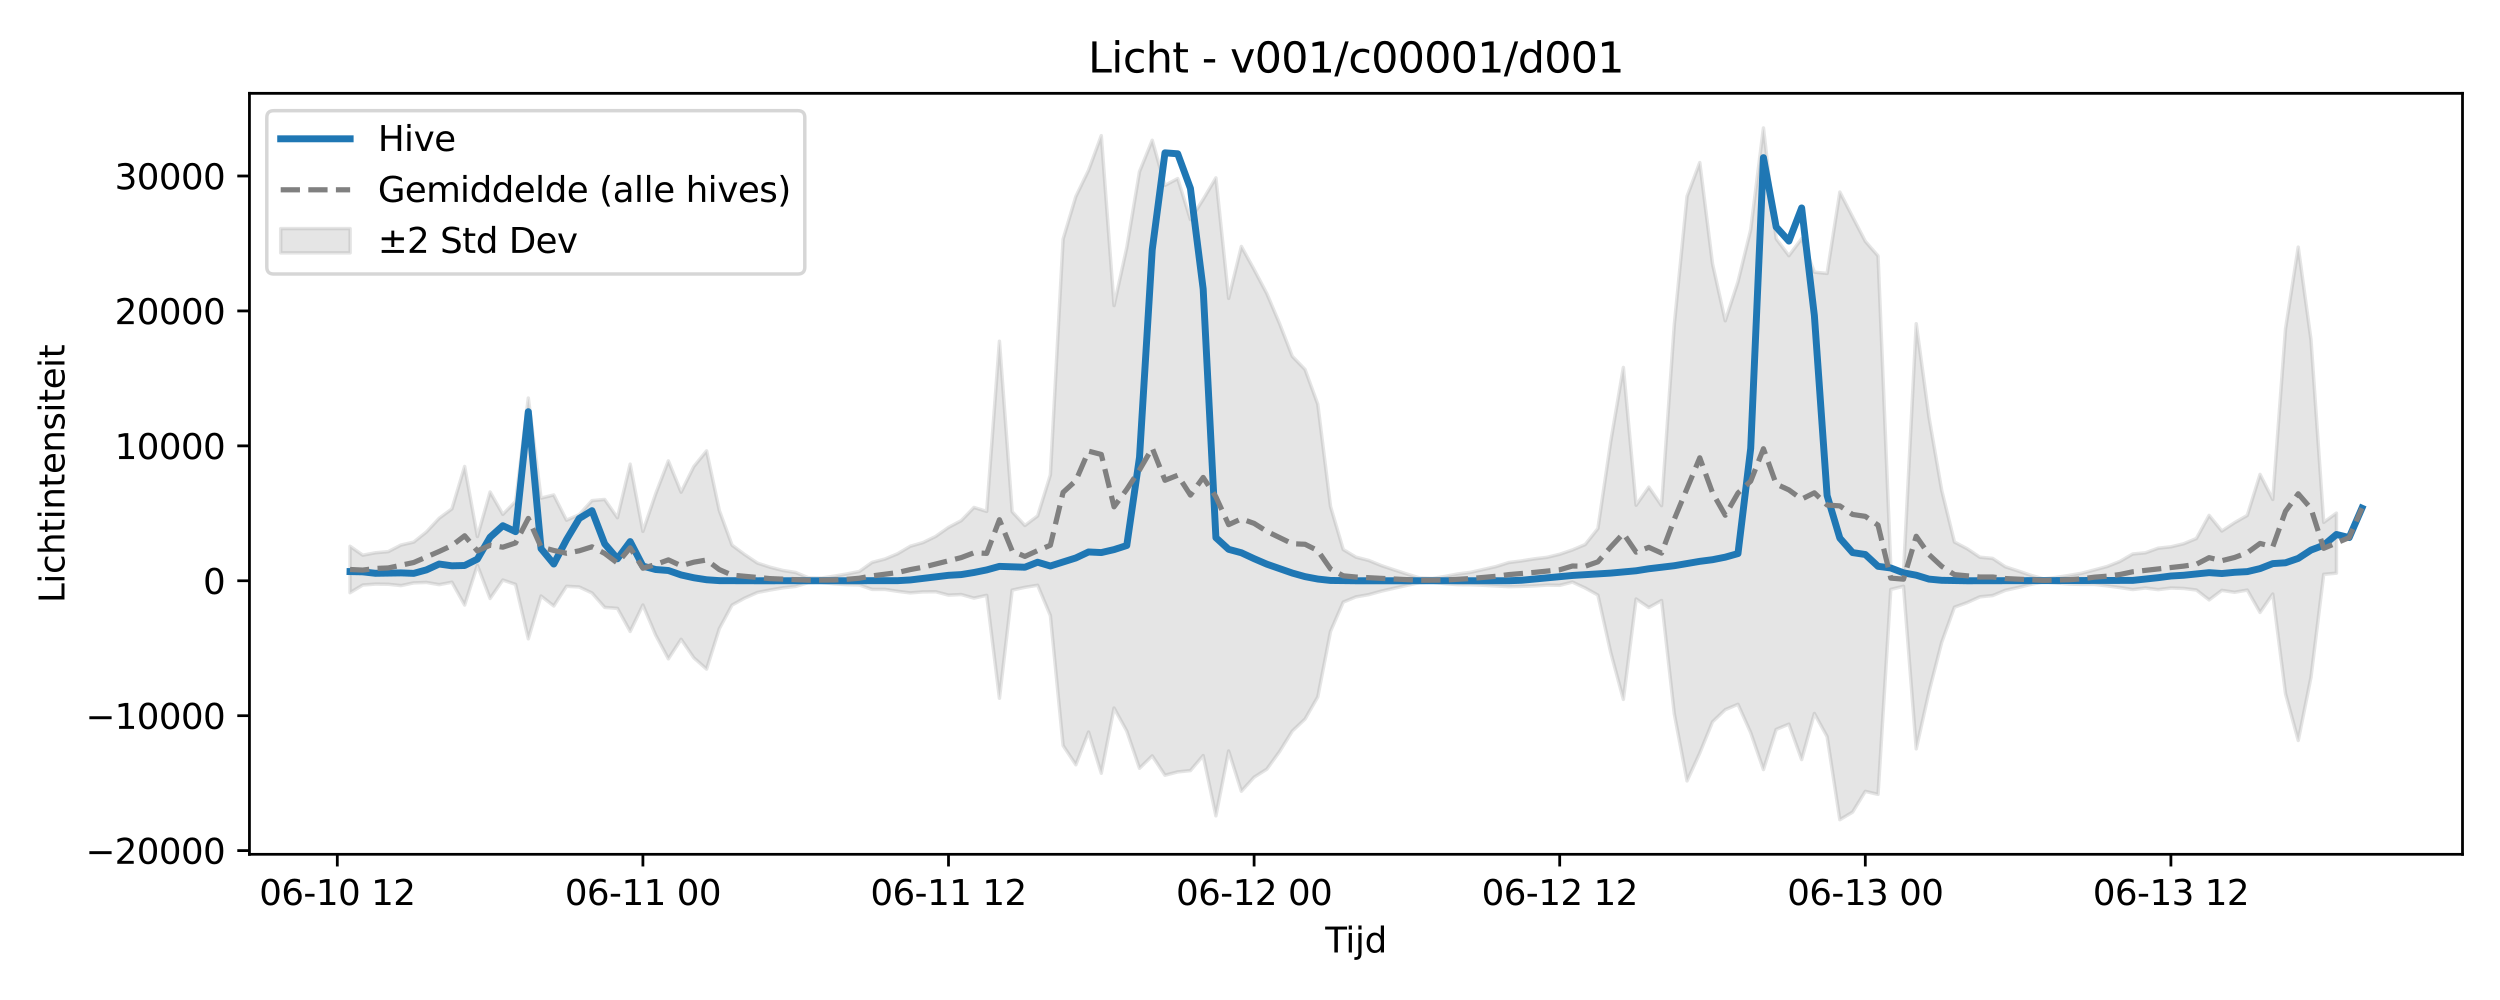 <?xml version="1.0" encoding="utf-8" standalone="no"?>
<!DOCTYPE svg PUBLIC "-//W3C//DTD SVG 1.1//EN"
  "http://www.w3.org/Graphics/SVG/1.1/DTD/svg11.dtd">
<svg xmlns:xlink="http://www.w3.org/1999/xlink" width="720pt" height="288pt" viewBox="0 0 720 288" xmlns="http://www.w3.org/2000/svg" version="1.1">
 <defs>
  <style type="text/css">*{stroke-linejoin: round; stroke-linecap: butt}</style>
 </defs>
 <g id="figure_1">
  <g id="patch_1">
   <path d="M 0 288 
L 720 288 
L 720 0 
L 0 0 
z
" style="fill: #ffffff"/>
  </g>
  <g id="axes_1">
   <g id="patch_2">
    <path d="M 71.84 246.04 
L 709.2 246.04 
L 709.2 26.88 
L 71.84 26.88 
z
" style="fill: #ffffff"/>
   </g>
   <g id="FillBetweenPolyCollection_1">
    <defs>
     <path id="m561d1e2d00" d="M 100.811 -130.679 
L 100.811 -117.302 
L 104.478 -119.516 
L 108.145 -119.775 
L 111.813 -119.732 
L 115.48 -119.351 
L 119.147 -120.123 
L 122.814 -120.254 
L 126.481 -119.617 
L 130.149 -120.321 
L 133.816 -113.75 
L 137.483 -125.207 
L 141.15 -115.638 
L 144.817 -120.953 
L 148.485 -119.691 
L 152.152 -104.015 
L 155.819 -116.35 
L 159.486 -113.481 
L 163.153 -119.145 
L 166.821 -118.949 
L 170.488 -117.225 
L 174.155 -113.065 
L 177.822 -112.787 
L 181.489 -106.139 
L 185.157 -113.755 
L 188.824 -105.097 
L 192.491 -98.251 
L 196.158 -103.884 
L 199.825 -98.544 
L 203.493 -95.3 
L 207.16 -106.926 
L 210.827 -113.739 
L 214.494 -115.756 
L 218.161 -117.376 
L 221.829 -118.079 
L 225.496 -118.714 
L 229.163 -119.12 
L 232.83 -120.215 
L 236.497 -120.267 
L 240.165 -119.868 
L 243.832 -119.616 
L 247.499 -119.52 
L 251.166 -118.254 
L 254.833 -118.26 
L 258.501 -117.697 
L 262.168 -117.243 
L 265.835 -117.538 
L 269.502 -117.573 
L 273.169 -116.601 
L 276.837 -116.774 
L 280.504 -115.743 
L 284.171 -116.548 
L 287.838 -86.901 
L 291.506 -118.052 
L 295.173 -118.848 
L 298.84 -119.445 
L 302.507 -110.724 
L 306.174 -73.275 
L 309.842 -67.746 
L 313.509 -77.175 
L 317.176 -65.299 
L 320.843 -84.082 
L 324.51 -77.457 
L 328.178 -66.74 
L 331.845 -70.314 
L 335.512 -64.73 
L 339.179 -65.691 
L 342.846 -66.067 
L 346.514 -70.393 
L 350.181 -53.038 
L 353.848 -71.725 
L 357.515 -60.119 
L 361.182 -64.16 
L 364.85 -66.484 
L 368.517 -71.548 
L 372.184 -77.452 
L 375.851 -80.909 
L 379.518 -87.298 
L 383.186 -106.148 
L 386.853 -114.6 
L 390.52 -116.102 
L 394.187 -116.739 
L 397.854 -117.76 
L 401.522 -118.598 
L 405.189 -119.415 
L 408.856 -120.218 
L 412.523 -120.345 
L 416.19 -119.892 
L 419.858 -119.616 
L 423.525 -119.589 
L 427.192 -119.439 
L 430.859 -119.228 
L 434.526 -119.045 
L 438.194 -119.129 
L 441.861 -119.249 
L 445.528 -119.49 
L 449.195 -119.423 
L 452.862 -120.359 
L 456.53 -118.656 
L 460.197 -116.615 
L 463.864 -100.193 
L 467.531 -86.573 
L 471.198 -115.486 
L 474.866 -113.02 
L 478.533 -115.053 
L 482.2 -82.417 
L 485.867 -63.096 
L 489.534 -71.12 
L 493.202 -80.107 
L 496.869 -83.61 
L 500.536 -85.162 
L 504.203 -77.004 
L 507.871 -66.361 
L 511.538 -77.923 
L 515.205 -79.446 
L 518.872 -69.233 
L 522.539 -82.519 
L 526.207 -75.851 
L 529.874 -51.922 
L 533.541 -54.113 
L 537.208 -60.087 
L 540.875 -59.219 
L 544.543 -118.243 
L 548.21 -119.152 
L 551.877 -72.331 
L 555.544 -88.728 
L 559.211 -103.005 
L 562.879 -113.128 
L 566.546 -114.444 
L 570.213 -116.114 
L 573.88 -116.479 
L 577.547 -117.993 
L 581.215 -118.806 
L 584.882 -119.69 
L 588.549 -120.442 
L 592.216 -120.105 
L 595.883 -119.791 
L 599.551 -119.684 
L 603.218 -119.687 
L 606.885 -119.265 
L 610.552 -118.779 
L 614.219 -118.203 
L 617.887 -118.656 
L 621.554 -118.181 
L 625.221 -118.647 
L 628.888 -118.528 
L 632.555 -118.074 
L 636.223 -115.225 
L 639.89 -117.976 
L 643.557 -117.421 
L 647.224 -118.059 
L 650.891 -111.614 
L 654.559 -116.922 
L 658.226 -88.222 
L 661.893 -74.75 
L 665.56 -92.922 
L 669.227 -122.593 
L 672.895 -122.93 
L 672.895 -140.228 
L 672.895 -140.228 
L 669.227 -137.564 
L 665.56 -190.183 
L 661.893 -216.836 
L 658.226 -193.264 
L 654.559 -144.148 
L 650.891 -151.373 
L 647.224 -139.574 
L 643.557 -137.474 
L 639.89 -135.072 
L 636.223 -139.573 
L 632.555 -132.911 
L 628.888 -131.396 
L 625.221 -130.52 
L 621.554 -130.124 
L 617.887 -128.796 
L 614.219 -128.453 
L 610.552 -126.317 
L 606.885 -124.863 
L 603.218 -123.876 
L 599.551 -122.911 
L 595.883 -122.285 
L 592.216 -121.715 
L 588.549 -121.269 
L 584.882 -122.318 
L 581.215 -123.571 
L 577.547 -124.761 
L 573.88 -127.181 
L 570.213 -127.515 
L 566.546 -129.964 
L 562.879 -131.9 
L 559.211 -146.788 
L 555.544 -167.87 
L 551.877 -194.772 
L 548.21 -123.239 
L 544.543 -124.767 
L 540.875 -214.294 
L 537.208 -218.502 
L 533.541 -225.558 
L 529.874 -232.687 
L 526.207 -209.252 
L 522.539 -209.62 
L 518.872 -219.261 
L 515.205 -214.364 
L 511.538 -219.254 
L 507.871 -251.158 
L 504.203 -221.857 
L 500.536 -206.844 
L 496.869 -195.615 
L 493.202 -212.042 
L 489.534 -241.185 
L 485.867 -231.445 
L 482.2 -194.556 
L 478.533 -142.371 
L 474.866 -147.722 
L 471.198 -142.488 
L 467.531 -182.178 
L 463.864 -160.671 
L 460.197 -135.784 
L 456.53 -131.175 
L 452.862 -129.624 
L 449.195 -128.376 
L 445.528 -127.491 
L 441.861 -127.051 
L 438.194 -126.458 
L 434.526 -125.992 
L 430.859 -124.835 
L 427.192 -123.999 
L 423.525 -123.167 
L 419.858 -122.709 
L 416.19 -122.002 
L 412.523 -121.404 
L 408.856 -121.56 
L 405.189 -122.682 
L 401.522 -123.874 
L 397.854 -125.102 
L 394.187 -126.599 
L 390.52 -127.533 
L 386.853 -129.738 
L 383.186 -142.165 
L 379.518 -171.578 
L 375.851 -181.591 
L 372.184 -185.366 
L 368.517 -194.803 
L 364.85 -203.432 
L 361.182 -210.374 
L 357.515 -217.024 
L 353.848 -202.069 
L 350.181 -236.777 
L 346.514 -230.6 
L 342.846 -224.757 
L 339.179 -236.566 
L 335.512 -234.619 
L 331.845 -247.607 
L 328.178 -238.582 
L 324.51 -216.673 
L 320.843 -199.994 
L 317.176 -248.934 
L 313.509 -238.976 
L 309.842 -231.403 
L 306.174 -219.135 
L 302.507 -151.224 
L 298.84 -139.42 
L 295.173 -136.654 
L 291.506 -140.633 
L 287.838 -189.728 
L 284.171 -140.709 
L 280.504 -141.858 
L 276.837 -138.058 
L 273.169 -136.115 
L 269.502 -133.534 
L 265.835 -131.742 
L 262.168 -130.682 
L 258.501 -128.521 
L 254.833 -126.992 
L 251.166 -126.038 
L 247.499 -123.424 
L 243.832 -122.689 
L 240.165 -122.062 
L 236.497 -121.504 
L 232.83 -121.599 
L 229.163 -123.122 
L 225.496 -123.704 
L 221.829 -124.635 
L 218.161 -125.823 
L 214.494 -128.274 
L 210.827 -130.998 
L 207.16 -141.002 
L 203.493 -158.151 
L 199.825 -153.646 
L 196.158 -146.253 
L 192.491 -155.266 
L 188.824 -145.755 
L 185.157 -134.956 
L 181.489 -154.326 
L 177.822 -138.895 
L 174.155 -144.157 
L 170.488 -143.818 
L 166.821 -139.786 
L 163.153 -138.182 
L 159.486 -145.452 
L 155.819 -144.547 
L 152.152 -173.373 
L 148.485 -143.571 
L 144.817 -139.864 
L 141.15 -146.309 
L 137.483 -133.456 
L 133.816 -153.653 
L 130.149 -141.45 
L 126.481 -138.744 
L 122.814 -134.805 
L 119.147 -131.874 
L 115.48 -131.03 
L 111.813 -129.132 
L 108.145 -128.802 
L 104.478 -128.112 
L 100.811 -130.679 
z
" style="stroke: #808080; stroke-opacity: 0.2"/>
    </defs>
    <g clip-path="url(#p20dc4ba1bd)">
     <use xlink:href="#m561d1e2d00" x="0" y="288" style="fill: #808080; fill-opacity: 0.2; stroke: #808080; stroke-opacity: 0.2"/>
    </g>
   </g>
   <g id="matplotlib.axis_1">
    <g id="xtick_1">
     <g id="line2d_1">
      <defs>
       <path id="mffba780cf0" d="M 0 0 
L 0 3.5 
" style="stroke: #000000; stroke-width: 0.8"/>
      </defs>
      <g>
       <use xlink:href="#mffba780cf0" x="97.144" y="246.04" style="stroke: #000000; stroke-width: 0.8"/>
      </g>
     </g>
     <g id="text_1">
      <!-- 06-10 12 -->
      <g transform="translate(74.663 260.638) scale(0.1 -0.1)">
       <defs>
        <path id="DejaVuSans-30" d="M 2034 4250 
Q 1547 4250 1301 3770 
Q 1056 3291 1056 2328 
Q 1056 1369 1301 889 
Q 1547 409 2034 409 
Q 2525 409 2770 889 
Q 3016 1369 3016 2328 
Q 3016 3291 2770 3770 
Q 2525 4250 2034 4250 
z
M 2034 4750 
Q 2819 4750 3233 4129 
Q 3647 3509 3647 2328 
Q 3647 1150 3233 529 
Q 2819 -91 2034 -91 
Q 1250 -91 836 529 
Q 422 1150 422 2328 
Q 422 3509 836 4129 
Q 1250 4750 2034 4750 
z
" transform="scale(0.016)"/>
        <path id="DejaVuSans-36" d="M 2113 2584 
Q 1688 2584 1439 2293 
Q 1191 2003 1191 1497 
Q 1191 994 1439 701 
Q 1688 409 2113 409 
Q 2538 409 2786 701 
Q 3034 994 3034 1497 
Q 3034 2003 2786 2293 
Q 2538 2584 2113 2584 
z
M 3366 4563 
L 3366 3988 
Q 3128 4100 2886 4159 
Q 2644 4219 2406 4219 
Q 1781 4219 1451 3797 
Q 1122 3375 1075 2522 
Q 1259 2794 1537 2939 
Q 1816 3084 2150 3084 
Q 2853 3084 3261 2657 
Q 3669 2231 3669 1497 
Q 3669 778 3244 343 
Q 2819 -91 2113 -91 
Q 1303 -91 875 529 
Q 447 1150 447 2328 
Q 447 3434 972 4092 
Q 1497 4750 2381 4750 
Q 2619 4750 2861 4703 
Q 3103 4656 3366 4563 
z
" transform="scale(0.016)"/>
        <path id="DejaVuSans-2d" d="M 313 2009 
L 1997 2009 
L 1997 1497 
L 313 1497 
L 313 2009 
z
" transform="scale(0.016)"/>
        <path id="DejaVuSans-31" d="M 794 531 
L 1825 531 
L 1825 4091 
L 703 3866 
L 703 4441 
L 1819 4666 
L 2450 4666 
L 2450 531 
L 3481 531 
L 3481 0 
L 794 0 
L 794 531 
z
" transform="scale(0.016)"/>
        <path id="DejaVuSans-20" transform="scale(0.016)"/>
        <path id="DejaVuSans-32" d="M 1228 531 
L 3431 531 
L 3431 0 
L 469 0 
L 469 531 
Q 828 903 1448 1529 
Q 2069 2156 2228 2338 
Q 2531 2678 2651 2914 
Q 2772 3150 2772 3378 
Q 2772 3750 2511 3984 
Q 2250 4219 1831 4219 
Q 1534 4219 1204 4116 
Q 875 4013 500 3803 
L 500 4441 
Q 881 4594 1212 4672 
Q 1544 4750 1819 4750 
Q 2544 4750 2975 4387 
Q 3406 4025 3406 3419 
Q 3406 3131 3298 2873 
Q 3191 2616 2906 2266 
Q 2828 2175 2409 1742 
Q 1991 1309 1228 531 
z
" transform="scale(0.016)"/>
       </defs>
       <use xlink:href="#DejaVuSans-30"/>
       <use xlink:href="#DejaVuSans-36" transform="translate(63.623 0)"/>
       <use xlink:href="#DejaVuSans-2d" transform="translate(127.246 0)"/>
       <use xlink:href="#DejaVuSans-31" transform="translate(163.33 0)"/>
       <use xlink:href="#DejaVuSans-30" transform="translate(226.953 0)"/>
       <use xlink:href="#DejaVuSans-20" transform="translate(290.576 0)"/>
       <use xlink:href="#DejaVuSans-31" transform="translate(322.363 0)"/>
       <use xlink:href="#DejaVuSans-32" transform="translate(385.986 0)"/>
      </g>
     </g>
    </g>
    <g id="xtick_2">
     <g id="line2d_2">
      <g>
       <use xlink:href="#mffba780cf0" x="185.157" y="246.04" style="stroke: #000000; stroke-width: 0.8"/>
      </g>
     </g>
     <g id="text_2">
      <!-- 06-11 00 -->
      <g transform="translate(162.676 260.638) scale(0.1 -0.1)">
       <use xlink:href="#DejaVuSans-30"/>
       <use xlink:href="#DejaVuSans-36" transform="translate(63.623 0)"/>
       <use xlink:href="#DejaVuSans-2d" transform="translate(127.246 0)"/>
       <use xlink:href="#DejaVuSans-31" transform="translate(163.33 0)"/>
       <use xlink:href="#DejaVuSans-31" transform="translate(226.953 0)"/>
       <use xlink:href="#DejaVuSans-20" transform="translate(290.576 0)"/>
       <use xlink:href="#DejaVuSans-30" transform="translate(322.363 0)"/>
       <use xlink:href="#DejaVuSans-30" transform="translate(385.986 0)"/>
      </g>
     </g>
    </g>
    <g id="xtick_3">
     <g id="line2d_3">
      <g>
       <use xlink:href="#mffba780cf0" x="273.169" y="246.04" style="stroke: #000000; stroke-width: 0.8"/>
      </g>
     </g>
     <g id="text_3">
      <!-- 06-11 12 -->
      <g transform="translate(250.689 260.638) scale(0.1 -0.1)">
       <use xlink:href="#DejaVuSans-30"/>
       <use xlink:href="#DejaVuSans-36" transform="translate(63.623 0)"/>
       <use xlink:href="#DejaVuSans-2d" transform="translate(127.246 0)"/>
       <use xlink:href="#DejaVuSans-31" transform="translate(163.33 0)"/>
       <use xlink:href="#DejaVuSans-31" transform="translate(226.953 0)"/>
       <use xlink:href="#DejaVuSans-20" transform="translate(290.576 0)"/>
       <use xlink:href="#DejaVuSans-31" transform="translate(322.363 0)"/>
       <use xlink:href="#DejaVuSans-32" transform="translate(385.986 0)"/>
      </g>
     </g>
    </g>
    <g id="xtick_4">
     <g id="line2d_4">
      <g>
       <use xlink:href="#mffba780cf0" x="361.182" y="246.04" style="stroke: #000000; stroke-width: 0.8"/>
      </g>
     </g>
     <g id="text_4">
      <!-- 06-12 00 -->
      <g transform="translate(338.702 260.638) scale(0.1 -0.1)">
       <use xlink:href="#DejaVuSans-30"/>
       <use xlink:href="#DejaVuSans-36" transform="translate(63.623 0)"/>
       <use xlink:href="#DejaVuSans-2d" transform="translate(127.246 0)"/>
       <use xlink:href="#DejaVuSans-31" transform="translate(163.33 0)"/>
       <use xlink:href="#DejaVuSans-32" transform="translate(226.953 0)"/>
       <use xlink:href="#DejaVuSans-20" transform="translate(290.576 0)"/>
       <use xlink:href="#DejaVuSans-30" transform="translate(322.363 0)"/>
       <use xlink:href="#DejaVuSans-30" transform="translate(385.986 0)"/>
      </g>
     </g>
    </g>
    <g id="xtick_5">
     <g id="line2d_5">
      <g>
       <use xlink:href="#mffba780cf0" x="449.195" y="246.04" style="stroke: #000000; stroke-width: 0.8"/>
      </g>
     </g>
     <g id="text_5">
      <!-- 06-12 12 -->
      <g transform="translate(426.715 260.638) scale(0.1 -0.1)">
       <use xlink:href="#DejaVuSans-30"/>
       <use xlink:href="#DejaVuSans-36" transform="translate(63.623 0)"/>
       <use xlink:href="#DejaVuSans-2d" transform="translate(127.246 0)"/>
       <use xlink:href="#DejaVuSans-31" transform="translate(163.33 0)"/>
       <use xlink:href="#DejaVuSans-32" transform="translate(226.953 0)"/>
       <use xlink:href="#DejaVuSans-20" transform="translate(290.576 0)"/>
       <use xlink:href="#DejaVuSans-31" transform="translate(322.363 0)"/>
       <use xlink:href="#DejaVuSans-32" transform="translate(385.986 0)"/>
      </g>
     </g>
    </g>
    <g id="xtick_6">
     <g id="line2d_6">
      <g>
       <use xlink:href="#mffba780cf0" x="537.208" y="246.04" style="stroke: #000000; stroke-width: 0.8"/>
      </g>
     </g>
     <g id="text_6">
      <!-- 06-13 00 -->
      <g transform="translate(514.728 260.638) scale(0.1 -0.1)">
       <defs>
        <path id="DejaVuSans-33" d="M 2597 2516 
Q 3050 2419 3304 2112 
Q 3559 1806 3559 1356 
Q 3559 666 3084 287 
Q 2609 -91 1734 -91 
Q 1441 -91 1130 -33 
Q 819 25 488 141 
L 488 750 
Q 750 597 1062 519 
Q 1375 441 1716 441 
Q 2309 441 2620 675 
Q 2931 909 2931 1356 
Q 2931 1769 2642 2001 
Q 2353 2234 1838 2234 
L 1294 2234 
L 1294 2753 
L 1863 2753 
Q 2328 2753 2575 2939 
Q 2822 3125 2822 3475 
Q 2822 3834 2567 4026 
Q 2313 4219 1838 4219 
Q 1578 4219 1281 4162 
Q 984 4106 628 3988 
L 628 4550 
Q 988 4650 1302 4700 
Q 1616 4750 1894 4750 
Q 2613 4750 3031 4423 
Q 3450 4097 3450 3541 
Q 3450 3153 3228 2886 
Q 3006 2619 2597 2516 
z
" transform="scale(0.016)"/>
       </defs>
       <use xlink:href="#DejaVuSans-30"/>
       <use xlink:href="#DejaVuSans-36" transform="translate(63.623 0)"/>
       <use xlink:href="#DejaVuSans-2d" transform="translate(127.246 0)"/>
       <use xlink:href="#DejaVuSans-31" transform="translate(163.33 0)"/>
       <use xlink:href="#DejaVuSans-33" transform="translate(226.953 0)"/>
       <use xlink:href="#DejaVuSans-20" transform="translate(290.576 0)"/>
       <use xlink:href="#DejaVuSans-30" transform="translate(322.363 0)"/>
       <use xlink:href="#DejaVuSans-30" transform="translate(385.986 0)"/>
      </g>
     </g>
    </g>
    <g id="xtick_7">
     <g id="line2d_7">
      <g>
       <use xlink:href="#mffba780cf0" x="625.221" y="246.04" style="stroke: #000000; stroke-width: 0.8"/>
      </g>
     </g>
     <g id="text_7">
      <!-- 06-13 12 -->
      <g transform="translate(602.741 260.638) scale(0.1 -0.1)">
       <use xlink:href="#DejaVuSans-30"/>
       <use xlink:href="#DejaVuSans-36" transform="translate(63.623 0)"/>
       <use xlink:href="#DejaVuSans-2d" transform="translate(127.246 0)"/>
       <use xlink:href="#DejaVuSans-31" transform="translate(163.33 0)"/>
       <use xlink:href="#DejaVuSans-33" transform="translate(226.953 0)"/>
       <use xlink:href="#DejaVuSans-20" transform="translate(290.576 0)"/>
       <use xlink:href="#DejaVuSans-31" transform="translate(322.363 0)"/>
       <use xlink:href="#DejaVuSans-32" transform="translate(385.986 0)"/>
      </g>
     </g>
    </g>
    <g id="text_8">
     <!-- Tijd -->
     <g transform="translate(381.67 274.317) scale(0.1 -0.1)">
      <defs>
       <path id="DejaVuSans-54" d="M -19 4666 
L 3928 4666 
L 3928 4134 
L 2272 4134 
L 2272 0 
L 1638 0 
L 1638 4134 
L -19 4134 
L -19 4666 
z
" transform="scale(0.016)"/>
       <path id="DejaVuSans-69" d="M 603 3500 
L 1178 3500 
L 1178 0 
L 603 0 
L 603 3500 
z
M 603 4863 
L 1178 4863 
L 1178 4134 
L 603 4134 
L 603 4863 
z
" transform="scale(0.016)"/>
       <path id="DejaVuSans-6a" d="M 603 3500 
L 1178 3500 
L 1178 -63 
Q 1178 -731 923 -1031 
Q 669 -1331 103 -1331 
L -116 -1331 
L -116 -844 
L 38 -844 
Q 366 -844 484 -692 
Q 603 -541 603 -63 
L 603 3500 
z
M 603 4863 
L 1178 4863 
L 1178 4134 
L 603 4134 
L 603 4863 
z
" transform="scale(0.016)"/>
       <path id="DejaVuSans-64" d="M 2906 2969 
L 2906 4863 
L 3481 4863 
L 3481 0 
L 2906 0 
L 2906 525 
Q 2725 213 2448 61 
Q 2172 -91 1784 -91 
Q 1150 -91 751 415 
Q 353 922 353 1747 
Q 353 2572 751 3078 
Q 1150 3584 1784 3584 
Q 2172 3584 2448 3432 
Q 2725 3281 2906 2969 
z
M 947 1747 
Q 947 1113 1208 752 
Q 1469 391 1925 391 
Q 2381 391 2643 752 
Q 2906 1113 2906 1747 
Q 2906 2381 2643 2742 
Q 2381 3103 1925 3103 
Q 1469 3103 1208 2742 
Q 947 2381 947 1747 
z
" transform="scale(0.016)"/>
      </defs>
      <use xlink:href="#DejaVuSans-54"/>
      <use xlink:href="#DejaVuSans-69" transform="translate(57.959 0)"/>
      <use xlink:href="#DejaVuSans-6a" transform="translate(85.742 0)"/>
      <use xlink:href="#DejaVuSans-64" transform="translate(113.525 0)"/>
     </g>
    </g>
   </g>
   <g id="matplotlib.axis_2">
    <g id="ytick_1">
     <g id="line2d_8">
      <defs>
       <path id="m1b6d5f0380" d="M 0 0 
L -3.5 0 
" style="stroke: #000000; stroke-width: 0.8"/>
      </defs>
      <g>
       <use xlink:href="#m1b6d5f0380" x="71.84" y="244.975" style="stroke: #000000; stroke-width: 0.8"/>
      </g>
     </g>
     <g id="text_9">
      <!-- −20000 -->
      <g transform="translate(24.648 248.774) scale(0.1 -0.1)">
       <defs>
        <path id="DejaVuSans-2212" d="M 678 2272 
L 4684 2272 
L 4684 1741 
L 678 1741 
L 678 2272 
z
" transform="scale(0.016)"/>
       </defs>
       <use xlink:href="#DejaVuSans-2212"/>
       <use xlink:href="#DejaVuSans-32" transform="translate(83.789 0)"/>
       <use xlink:href="#DejaVuSans-30" transform="translate(147.412 0)"/>
       <use xlink:href="#DejaVuSans-30" transform="translate(211.035 0)"/>
       <use xlink:href="#DejaVuSans-30" transform="translate(274.658 0)"/>
       <use xlink:href="#DejaVuSans-30" transform="translate(338.281 0)"/>
      </g>
     </g>
    </g>
    <g id="ytick_2">
     <g id="line2d_9">
      <g>
       <use xlink:href="#m1b6d5f0380" x="71.84" y="206.119" style="stroke: #000000; stroke-width: 0.8"/>
      </g>
     </g>
     <g id="text_10">
      <!-- −10000 -->
      <g transform="translate(24.648 209.918) scale(0.1 -0.1)">
       <use xlink:href="#DejaVuSans-2212"/>
       <use xlink:href="#DejaVuSans-31" transform="translate(83.789 0)"/>
       <use xlink:href="#DejaVuSans-30" transform="translate(147.412 0)"/>
       <use xlink:href="#DejaVuSans-30" transform="translate(211.035 0)"/>
       <use xlink:href="#DejaVuSans-30" transform="translate(274.658 0)"/>
       <use xlink:href="#DejaVuSans-30" transform="translate(338.281 0)"/>
      </g>
     </g>
    </g>
    <g id="ytick_3">
     <g id="line2d_10">
      <g>
       <use xlink:href="#m1b6d5f0380" x="71.84" y="167.263" style="stroke: #000000; stroke-width: 0.8"/>
      </g>
     </g>
     <g id="text_11">
      <!-- 0 -->
      <g transform="translate(58.477 171.062) scale(0.1 -0.1)">
       <use xlink:href="#DejaVuSans-30"/>
      </g>
     </g>
    </g>
    <g id="ytick_4">
     <g id="line2d_11">
      <g>
       <use xlink:href="#m1b6d5f0380" x="71.84" y="128.407" style="stroke: #000000; stroke-width: 0.8"/>
      </g>
     </g>
     <g id="text_12">
      <!-- 10000 -->
      <g transform="translate(33.028 132.206) scale(0.1 -0.1)">
       <use xlink:href="#DejaVuSans-31"/>
       <use xlink:href="#DejaVuSans-30" transform="translate(63.623 0)"/>
       <use xlink:href="#DejaVuSans-30" transform="translate(127.246 0)"/>
       <use xlink:href="#DejaVuSans-30" transform="translate(190.869 0)"/>
       <use xlink:href="#DejaVuSans-30" transform="translate(254.492 0)"/>
      </g>
     </g>
    </g>
    <g id="ytick_5">
     <g id="line2d_12">
      <g>
       <use xlink:href="#m1b6d5f0380" x="71.84" y="89.551" style="stroke: #000000; stroke-width: 0.8"/>
      </g>
     </g>
     <g id="text_13">
      <!-- 20000 -->
      <g transform="translate(33.028 93.35) scale(0.1 -0.1)">
       <use xlink:href="#DejaVuSans-32"/>
       <use xlink:href="#DejaVuSans-30" transform="translate(63.623 0)"/>
       <use xlink:href="#DejaVuSans-30" transform="translate(127.246 0)"/>
       <use xlink:href="#DejaVuSans-30" transform="translate(190.869 0)"/>
       <use xlink:href="#DejaVuSans-30" transform="translate(254.492 0)"/>
      </g>
     </g>
    </g>
    <g id="ytick_6">
     <g id="line2d_13">
      <g>
       <use xlink:href="#m1b6d5f0380" x="71.84" y="50.695" style="stroke: #000000; stroke-width: 0.8"/>
      </g>
     </g>
     <g id="text_14">
      <!-- 30000 -->
      <g transform="translate(33.028 54.494) scale(0.1 -0.1)">
       <use xlink:href="#DejaVuSans-33"/>
       <use xlink:href="#DejaVuSans-30" transform="translate(63.623 0)"/>
       <use xlink:href="#DejaVuSans-30" transform="translate(127.246 0)"/>
       <use xlink:href="#DejaVuSans-30" transform="translate(190.869 0)"/>
       <use xlink:href="#DejaVuSans-30" transform="translate(254.492 0)"/>
      </g>
     </g>
    </g>
    <g id="text_15">
     <!-- Lichtintensiteit -->
     <g transform="translate(18.568 173.656) rotate(-90) scale(0.1 -0.1)">
      <defs>
       <path id="DejaVuSans-4c" d="M 628 4666 
L 1259 4666 
L 1259 531 
L 3531 531 
L 3531 0 
L 628 0 
L 628 4666 
z
" transform="scale(0.016)"/>
       <path id="DejaVuSans-63" d="M 3122 3366 
L 3122 2828 
Q 2878 2963 2633 3030 
Q 2388 3097 2138 3097 
Q 1578 3097 1268 2742 
Q 959 2388 959 1747 
Q 959 1106 1268 751 
Q 1578 397 2138 397 
Q 2388 397 2633 464 
Q 2878 531 3122 666 
L 3122 134 
Q 2881 22 2623 -34 
Q 2366 -91 2075 -91 
Q 1284 -91 818 406 
Q 353 903 353 1747 
Q 353 2603 823 3093 
Q 1294 3584 2113 3584 
Q 2378 3584 2631 3529 
Q 2884 3475 3122 3366 
z
" transform="scale(0.016)"/>
       <path id="DejaVuSans-68" d="M 3513 2113 
L 3513 0 
L 2938 0 
L 2938 2094 
Q 2938 2591 2744 2837 
Q 2550 3084 2163 3084 
Q 1697 3084 1428 2787 
Q 1159 2491 1159 1978 
L 1159 0 
L 581 0 
L 581 4863 
L 1159 4863 
L 1159 2956 
Q 1366 3272 1645 3428 
Q 1925 3584 2291 3584 
Q 2894 3584 3203 3211 
Q 3513 2838 3513 2113 
z
" transform="scale(0.016)"/>
       <path id="DejaVuSans-74" d="M 1172 4494 
L 1172 3500 
L 2356 3500 
L 2356 3053 
L 1172 3053 
L 1172 1153 
Q 1172 725 1289 603 
Q 1406 481 1766 481 
L 2356 481 
L 2356 0 
L 1766 0 
Q 1100 0 847 248 
Q 594 497 594 1153 
L 594 3053 
L 172 3053 
L 172 3500 
L 594 3500 
L 594 4494 
L 1172 4494 
z
" transform="scale(0.016)"/>
       <path id="DejaVuSans-6e" d="M 3513 2113 
L 3513 0 
L 2938 0 
L 2938 2094 
Q 2938 2591 2744 2837 
Q 2550 3084 2163 3084 
Q 1697 3084 1428 2787 
Q 1159 2491 1159 1978 
L 1159 0 
L 581 0 
L 581 3500 
L 1159 3500 
L 1159 2956 
Q 1366 3272 1645 3428 
Q 1925 3584 2291 3584 
Q 2894 3584 3203 3211 
Q 3513 2838 3513 2113 
z
" transform="scale(0.016)"/>
       <path id="DejaVuSans-65" d="M 3597 1894 
L 3597 1613 
L 953 1613 
Q 991 1019 1311 708 
Q 1631 397 2203 397 
Q 2534 397 2845 478 
Q 3156 559 3463 722 
L 3463 178 
Q 3153 47 2828 -22 
Q 2503 -91 2169 -91 
Q 1331 -91 842 396 
Q 353 884 353 1716 
Q 353 2575 817 3079 
Q 1281 3584 2069 3584 
Q 2775 3584 3186 3129 
Q 3597 2675 3597 1894 
z
M 3022 2063 
Q 3016 2534 2758 2815 
Q 2500 3097 2075 3097 
Q 1594 3097 1305 2825 
Q 1016 2553 972 2059 
L 3022 2063 
z
" transform="scale(0.016)"/>
       <path id="DejaVuSans-73" d="M 2834 3397 
L 2834 2853 
Q 2591 2978 2328 3040 
Q 2066 3103 1784 3103 
Q 1356 3103 1142 2972 
Q 928 2841 928 2578 
Q 928 2378 1081 2264 
Q 1234 2150 1697 2047 
L 1894 2003 
Q 2506 1872 2764 1633 
Q 3022 1394 3022 966 
Q 3022 478 2636 193 
Q 2250 -91 1575 -91 
Q 1294 -91 989 -36 
Q 684 19 347 128 
L 347 722 
Q 666 556 975 473 
Q 1284 391 1588 391 
Q 1994 391 2212 530 
Q 2431 669 2431 922 
Q 2431 1156 2273 1281 
Q 2116 1406 1581 1522 
L 1381 1569 
Q 847 1681 609 1914 
Q 372 2147 372 2553 
Q 372 3047 722 3315 
Q 1072 3584 1716 3584 
Q 2034 3584 2315 3537 
Q 2597 3491 2834 3397 
z
" transform="scale(0.016)"/>
      </defs>
      <use xlink:href="#DejaVuSans-4c"/>
      <use xlink:href="#DejaVuSans-69" transform="translate(55.713 0)"/>
      <use xlink:href="#DejaVuSans-63" transform="translate(83.496 0)"/>
      <use xlink:href="#DejaVuSans-68" transform="translate(138.477 0)"/>
      <use xlink:href="#DejaVuSans-74" transform="translate(201.855 0)"/>
      <use xlink:href="#DejaVuSans-69" transform="translate(241.064 0)"/>
      <use xlink:href="#DejaVuSans-6e" transform="translate(268.848 0)"/>
      <use xlink:href="#DejaVuSans-74" transform="translate(332.227 0)"/>
      <use xlink:href="#DejaVuSans-65" transform="translate(371.436 0)"/>
      <use xlink:href="#DejaVuSans-6e" transform="translate(432.959 0)"/>
      <use xlink:href="#DejaVuSans-73" transform="translate(496.338 0)"/>
      <use xlink:href="#DejaVuSans-69" transform="translate(548.438 0)"/>
      <use xlink:href="#DejaVuSans-74" transform="translate(576.221 0)"/>
      <use xlink:href="#DejaVuSans-65" transform="translate(615.43 0)"/>
      <use xlink:href="#DejaVuSans-69" transform="translate(676.953 0)"/>
      <use xlink:href="#DejaVuSans-74" transform="translate(704.736 0)"/>
     </g>
    </g>
   </g>
   <g id="line2d_14">
    <path d="M 100.811 164.615 
L 104.478 164.69 
L 108.145 165.113 
L 115.48 164.99 
L 119.147 165.132 
L 122.814 164.126 
L 126.481 162.439 
L 130.149 162.953 
L 133.816 162.863 
L 137.483 161.026 
L 141.15 154.708 
L 144.817 151.406 
L 148.485 153.114 
L 152.152 118.571 
L 155.819 158.001 
L 159.486 162.439 
L 163.153 155.422 
L 166.821 149.316 
L 170.488 147.077 
L 174.155 156.625 
L 177.822 160.928 
L 181.489 155.98 
L 185.157 163.036 
L 188.824 164.019 
L 192.491 164.306 
L 196.158 165.583 
L 199.825 166.396 
L 203.493 166.969 
L 207.16 167.223 
L 218.161 167.263 
L 258.501 167.233 
L 262.168 167.024 
L 273.169 165.69 
L 276.837 165.477 
L 280.504 164.879 
L 284.171 164.135 
L 287.838 163.115 
L 295.173 163.361 
L 298.84 161.92 
L 302.507 163.008 
L 309.842 160.691 
L 313.509 158.962 
L 317.176 159.139 
L 320.843 158.287 
L 324.51 157.104 
L 328.178 131.69 
L 331.845 71.918 
L 335.512 44.017 
L 339.179 44.289 
L 342.846 54.256 
L 346.514 83.239 
L 350.181 154.85 
L 353.848 158.209 
L 357.515 159.196 
L 361.182 160.902 
L 364.85 162.482 
L 372.184 165.042 
L 375.851 166.07 
L 379.518 166.767 
L 383.186 167.168 
L 390.52 167.263 
L 434.526 167.253 
L 438.194 167.115 
L 452.862 165.732 
L 463.864 165.053 
L 471.198 164.383 
L 474.866 163.803 
L 482.2 162.925 
L 489.534 161.669 
L 493.202 161.196 
L 496.869 160.466 
L 500.536 159.433 
L 504.203 129.134 
L 507.871 45.405 
L 511.538 65.369 
L 515.205 69.432 
L 518.872 59.891 
L 522.539 90.879 
L 526.207 142.714 
L 529.874 154.978 
L 533.541 159.145 
L 537.208 159.694 
L 540.875 163.103 
L 544.543 163.579 
L 548.21 164.977 
L 551.877 165.66 
L 555.544 166.783 
L 559.211 167.129 
L 566.546 167.263 
L 614.219 167.155 
L 621.554 166.369 
L 625.221 165.889 
L 628.888 165.675 
L 636.223 164.92 
L 639.89 165.176 
L 643.557 164.823 
L 647.224 164.625 
L 650.891 163.756 
L 654.559 162.319 
L 658.226 162.079 
L 661.893 160.815 
L 665.56 158.421 
L 669.227 157.024 
L 672.895 153.932 
L 676.562 154.822 
L 680.229 146.366 
L 680.229 146.366 
" clip-path="url(#p20dc4ba1bd)" style="fill: none; stroke: #1f77b4; stroke-width: 2; stroke-linecap: square"/>
   </g>
   <g id="line2d_15">
    <path d="M 100.811 164.01 
L 104.478 164.186 
L 108.145 163.712 
L 111.813 163.568 
L 119.147 162.001 
L 126.481 158.82 
L 130.149 157.115 
L 133.816 154.298 
L 137.483 158.669 
L 141.15 157.026 
L 144.817 157.591 
L 148.485 156.369 
L 152.152 149.306 
L 155.819 157.551 
L 159.486 158.533 
L 163.153 159.336 
L 166.821 158.633 
L 170.488 157.479 
L 174.155 159.389 
L 177.822 162.159 
L 181.489 157.767 
L 185.157 163.645 
L 188.824 162.574 
L 192.491 161.242 
L 196.158 162.931 
L 199.825 161.905 
L 203.493 161.275 
L 207.16 164.036 
L 210.827 165.632 
L 221.829 166.643 
L 232.83 167.093 
L 240.165 167.035 
L 243.832 166.848 
L 247.499 166.528 
L 251.166 165.854 
L 258.501 164.891 
L 262.168 164.037 
L 265.835 163.36 
L 276.837 160.584 
L 280.504 159.199 
L 284.171 159.372 
L 287.838 149.685 
L 291.506 158.657 
L 295.173 160.249 
L 298.84 158.568 
L 302.507 157.026 
L 306.174 141.795 
L 309.842 138.425 
L 313.509 129.925 
L 317.176 130.884 
L 320.843 145.962 
L 324.51 140.935 
L 328.178 135.339 
L 331.845 129.039 
L 335.512 138.325 
L 339.179 136.871 
L 342.846 142.588 
L 346.514 137.504 
L 350.181 143.092 
L 353.848 151.103 
L 357.515 149.429 
L 361.182 150.733 
L 364.85 153.042 
L 372.184 156.591 
L 375.851 156.75 
L 379.518 158.562 
L 383.186 163.844 
L 386.853 165.831 
L 390.52 166.182 
L 397.854 166.569 
L 408.856 167.111 
L 416.19 167.053 
L 423.525 166.622 
L 430.859 165.968 
L 434.526 165.482 
L 441.861 164.85 
L 449.195 164.101 
L 452.862 163.009 
L 456.53 163.084 
L 460.197 161.801 
L 463.864 157.568 
L 467.531 153.625 
L 471.198 159.013 
L 474.866 157.629 
L 478.533 159.288 
L 482.2 149.514 
L 489.534 131.847 
L 493.202 141.925 
L 496.869 148.388 
L 500.536 141.997 
L 504.203 138.57 
L 507.871 129.24 
L 511.538 139.412 
L 515.205 141.095 
L 518.872 143.753 
L 522.539 141.931 
L 526.207 145.449 
L 529.874 145.696 
L 533.541 148.165 
L 537.208 148.706 
L 540.875 151.243 
L 544.543 166.495 
L 548.21 166.804 
L 551.877 154.448 
L 555.544 159.701 
L 559.211 163.103 
L 562.879 165.486 
L 570.213 166.185 
L 573.88 166.17 
L 577.547 166.623 
L 588.549 167.144 
L 595.883 166.962 
L 599.551 166.703 
L 603.218 166.219 
L 606.885 165.936 
L 610.552 165.452 
L 614.219 164.672 
L 628.888 163.038 
L 632.555 162.507 
L 636.223 160.601 
L 639.89 161.476 
L 643.557 160.552 
L 647.224 159.184 
L 650.891 156.507 
L 654.559 157.465 
L 658.226 147.257 
L 661.893 142.207 
L 665.56 146.448 
L 669.227 157.921 
L 676.562 154.822 
L 680.229 146.366 
L 680.229 146.366 
" clip-path="url(#p20dc4ba1bd)" style="fill: none; stroke-dasharray: 5.55,2.4; stroke-dashoffset: 0; stroke: #808080; stroke-width: 1.5"/>
   </g>
   <g id="patch_3">
    <path d="M 71.84 246.04 
L 71.84 26.88 
" style="fill: none; stroke: #000000; stroke-width: 0.8; stroke-linejoin: miter; stroke-linecap: square"/>
   </g>
   <g id="patch_4">
    <path d="M 709.2 246.04 
L 709.2 26.88 
" style="fill: none; stroke: #000000; stroke-width: 0.8; stroke-linejoin: miter; stroke-linecap: square"/>
   </g>
   <g id="patch_5">
    <path d="M 71.84 246.04 
L 709.2 246.04 
" style="fill: none; stroke: #000000; stroke-width: 0.8; stroke-linejoin: miter; stroke-linecap: square"/>
   </g>
   <g id="patch_6">
    <path d="M 71.84 26.88 
L 709.2 26.88 
" style="fill: none; stroke: #000000; stroke-width: 0.8; stroke-linejoin: miter; stroke-linecap: square"/>
   </g>
   <g id="text_16">
    <!-- Licht - v001/c00001/d001 -->
    <g transform="translate(313.383 20.88) scale(0.12 -0.12)">
     <defs>
      <path id="DejaVuSans-76" d="M 191 3500 
L 800 3500 
L 1894 563 
L 2988 3500 
L 3597 3500 
L 2284 0 
L 1503 0 
L 191 3500 
z
" transform="scale(0.016)"/>
      <path id="DejaVuSans-2f" d="M 1625 4666 
L 2156 4666 
L 531 -594 
L 0 -594 
L 1625 4666 
z
" transform="scale(0.016)"/>
     </defs>
     <use xlink:href="#DejaVuSans-4c"/>
     <use xlink:href="#DejaVuSans-69" transform="translate(55.713 0)"/>
     <use xlink:href="#DejaVuSans-63" transform="translate(83.496 0)"/>
     <use xlink:href="#DejaVuSans-68" transform="translate(138.477 0)"/>
     <use xlink:href="#DejaVuSans-74" transform="translate(201.855 0)"/>
     <use xlink:href="#DejaVuSans-20" transform="translate(241.064 0)"/>
     <use xlink:href="#DejaVuSans-2d" transform="translate(272.852 0)"/>
     <use xlink:href="#DejaVuSans-20" transform="translate(308.936 0)"/>
     <use xlink:href="#DejaVuSans-76" transform="translate(340.723 0)"/>
     <use xlink:href="#DejaVuSans-30" transform="translate(399.902 0)"/>
     <use xlink:href="#DejaVuSans-30" transform="translate(463.525 0)"/>
     <use xlink:href="#DejaVuSans-31" transform="translate(527.148 0)"/>
     <use xlink:href="#DejaVuSans-2f" transform="translate(590.771 0)"/>
     <use xlink:href="#DejaVuSans-63" transform="translate(624.463 0)"/>
     <use xlink:href="#DejaVuSans-30" transform="translate(679.443 0)"/>
     <use xlink:href="#DejaVuSans-30" transform="translate(743.066 0)"/>
     <use xlink:href="#DejaVuSans-30" transform="translate(806.689 0)"/>
     <use xlink:href="#DejaVuSans-30" transform="translate(870.312 0)"/>
     <use xlink:href="#DejaVuSans-31" transform="translate(933.936 0)"/>
     <use xlink:href="#DejaVuSans-2f" transform="translate(997.559 0)"/>
     <use xlink:href="#DejaVuSans-64" transform="translate(1031.25 0)"/>
     <use xlink:href="#DejaVuSans-30" transform="translate(1094.727 0)"/>
     <use xlink:href="#DejaVuSans-30" transform="translate(1158.35 0)"/>
     <use xlink:href="#DejaVuSans-31" transform="translate(1221.973 0)"/>
    </g>
   </g>
   <g id="legend_1">
    <g id="patch_7">
     <path d="M 78.84 78.914 
L 229.784 78.914 
Q 231.784 78.914 231.784 76.914 
L 231.784 33.88 
Q 231.784 31.88 229.784 31.88 
L 78.84 31.88 
Q 76.84 31.88 76.84 33.88 
L 76.84 76.914 
Q 76.84 78.914 78.84 78.914 
z
" style="fill: #ffffff; opacity: 0.8; stroke: #cccccc; stroke-linejoin: miter"/>
    </g>
    <g id="line2d_16">
     <path d="M 80.84 39.978 
L 90.84 39.978 
L 100.84 39.978 
" style="fill: none; stroke: #1f77b4; stroke-width: 2; stroke-linecap: square"/>
    </g>
    <g id="text_17">
     <!-- Hive -->
     <g transform="translate(108.84 43.478) scale(0.1 -0.1)">
      <defs>
       <path id="DejaVuSans-48" d="M 628 4666 
L 1259 4666 
L 1259 2753 
L 3553 2753 
L 3553 4666 
L 4184 4666 
L 4184 0 
L 3553 0 
L 3553 2222 
L 1259 2222 
L 1259 0 
L 628 0 
L 628 4666 
z
" transform="scale(0.016)"/>
      </defs>
      <use xlink:href="#DejaVuSans-48"/>
      <use xlink:href="#DejaVuSans-69" transform="translate(75.195 0)"/>
      <use xlink:href="#DejaVuSans-76" transform="translate(102.979 0)"/>
      <use xlink:href="#DejaVuSans-65" transform="translate(162.158 0)"/>
     </g>
    </g>
    <g id="line2d_17">
     <path d="M 80.84 54.657 
L 90.84 54.657 
L 100.84 54.657 
" style="fill: none; stroke-dasharray: 5.55,2.4; stroke-dashoffset: 0; stroke: #808080; stroke-width: 1.5"/>
    </g>
    <g id="text_18">
     <!-- Gemiddelde (alle hives) -->
     <g transform="translate(108.84 58.157) scale(0.1 -0.1)">
      <defs>
       <path id="DejaVuSans-47" d="M 3809 666 
L 3809 1919 
L 2778 1919 
L 2778 2438 
L 4434 2438 
L 4434 434 
Q 4069 175 3628 42 
Q 3188 -91 2688 -91 
Q 1594 -91 976 548 
Q 359 1188 359 2328 
Q 359 3472 976 4111 
Q 1594 4750 2688 4750 
Q 3144 4750 3555 4637 
Q 3966 4525 4313 4306 
L 4313 3634 
Q 3963 3931 3569 4081 
Q 3175 4231 2741 4231 
Q 1884 4231 1454 3753 
Q 1025 3275 1025 2328 
Q 1025 1384 1454 906 
Q 1884 428 2741 428 
Q 3075 428 3337 486 
Q 3600 544 3809 666 
z
" transform="scale(0.016)"/>
       <path id="DejaVuSans-6d" d="M 3328 2828 
Q 3544 3216 3844 3400 
Q 4144 3584 4550 3584 
Q 5097 3584 5394 3201 
Q 5691 2819 5691 2113 
L 5691 0 
L 5113 0 
L 5113 2094 
Q 5113 2597 4934 2840 
Q 4756 3084 4391 3084 
Q 3944 3084 3684 2787 
Q 3425 2491 3425 1978 
L 3425 0 
L 2847 0 
L 2847 2094 
Q 2847 2600 2669 2842 
Q 2491 3084 2119 3084 
Q 1678 3084 1418 2786 
Q 1159 2488 1159 1978 
L 1159 0 
L 581 0 
L 581 3500 
L 1159 3500 
L 1159 2956 
Q 1356 3278 1631 3431 
Q 1906 3584 2284 3584 
Q 2666 3584 2933 3390 
Q 3200 3197 3328 2828 
z
" transform="scale(0.016)"/>
       <path id="DejaVuSans-6c" d="M 603 4863 
L 1178 4863 
L 1178 0 
L 603 0 
L 603 4863 
z
" transform="scale(0.016)"/>
       <path id="DejaVuSans-28" d="M 1984 4856 
Q 1566 4138 1362 3434 
Q 1159 2731 1159 2009 
Q 1159 1288 1364 580 
Q 1569 -128 1984 -844 
L 1484 -844 
Q 1016 -109 783 600 
Q 550 1309 550 2009 
Q 550 2706 781 3412 
Q 1013 4119 1484 4856 
L 1984 4856 
z
" transform="scale(0.016)"/>
       <path id="DejaVuSans-61" d="M 2194 1759 
Q 1497 1759 1228 1600 
Q 959 1441 959 1056 
Q 959 750 1161 570 
Q 1363 391 1709 391 
Q 2188 391 2477 730 
Q 2766 1069 2766 1631 
L 2766 1759 
L 2194 1759 
z
M 3341 1997 
L 3341 0 
L 2766 0 
L 2766 531 
Q 2569 213 2275 61 
Q 1981 -91 1556 -91 
Q 1019 -91 701 211 
Q 384 513 384 1019 
Q 384 1609 779 1909 
Q 1175 2209 1959 2209 
L 2766 2209 
L 2766 2266 
Q 2766 2663 2505 2880 
Q 2244 3097 1772 3097 
Q 1472 3097 1187 3025 
Q 903 2953 641 2809 
L 641 3341 
Q 956 3463 1253 3523 
Q 1550 3584 1831 3584 
Q 2591 3584 2966 3190 
Q 3341 2797 3341 1997 
z
" transform="scale(0.016)"/>
       <path id="DejaVuSans-29" d="M 513 4856 
L 1013 4856 
Q 1481 4119 1714 3412 
Q 1947 2706 1947 2009 
Q 1947 1309 1714 600 
Q 1481 -109 1013 -844 
L 513 -844 
Q 928 -128 1133 580 
Q 1338 1288 1338 2009 
Q 1338 2731 1133 3434 
Q 928 4138 513 4856 
z
" transform="scale(0.016)"/>
      </defs>
      <use xlink:href="#DejaVuSans-47"/>
      <use xlink:href="#DejaVuSans-65" transform="translate(77.49 0)"/>
      <use xlink:href="#DejaVuSans-6d" transform="translate(139.014 0)"/>
      <use xlink:href="#DejaVuSans-69" transform="translate(236.426 0)"/>
      <use xlink:href="#DejaVuSans-64" transform="translate(264.209 0)"/>
      <use xlink:href="#DejaVuSans-64" transform="translate(327.686 0)"/>
      <use xlink:href="#DejaVuSans-65" transform="translate(391.162 0)"/>
      <use xlink:href="#DejaVuSans-6c" transform="translate(452.686 0)"/>
      <use xlink:href="#DejaVuSans-64" transform="translate(480.469 0)"/>
      <use xlink:href="#DejaVuSans-65" transform="translate(543.945 0)"/>
      <use xlink:href="#DejaVuSans-20" transform="translate(605.469 0)"/>
      <use xlink:href="#DejaVuSans-28" transform="translate(637.256 0)"/>
      <use xlink:href="#DejaVuSans-61" transform="translate(676.27 0)"/>
      <use xlink:href="#DejaVuSans-6c" transform="translate(737.549 0)"/>
      <use xlink:href="#DejaVuSans-6c" transform="translate(765.332 0)"/>
      <use xlink:href="#DejaVuSans-65" transform="translate(793.115 0)"/>
      <use xlink:href="#DejaVuSans-20" transform="translate(854.639 0)"/>
      <use xlink:href="#DejaVuSans-68" transform="translate(886.426 0)"/>
      <use xlink:href="#DejaVuSans-69" transform="translate(949.805 0)"/>
      <use xlink:href="#DejaVuSans-76" transform="translate(977.588 0)"/>
      <use xlink:href="#DejaVuSans-65" transform="translate(1036.768 0)"/>
      <use xlink:href="#DejaVuSans-73" transform="translate(1098.291 0)"/>
      <use xlink:href="#DejaVuSans-29" transform="translate(1150.391 0)"/>
     </g>
    </g>
    <g id="patch_8">
     <path d="M 80.84 72.835 
L 100.84 72.835 
L 100.84 65.835 
L 80.84 65.835 
z
" style="fill: #808080; fill-opacity: 0.2; stroke: #808080; stroke-opacity: 0.2; stroke-linejoin: miter"/>
    </g>
    <g id="text_19">
     <!-- ±2 Std Dev -->
     <g transform="translate(108.84 72.835) scale(0.1 -0.1)">
      <defs>
       <path id="DejaVuSans-b1" d="M 2944 4013 
L 2944 2803 
L 4684 2803 
L 4684 2272 
L 2944 2272 
L 2944 1063 
L 2419 1063 
L 2419 2272 
L 678 2272 
L 678 2803 
L 2419 2803 
L 2419 4013 
L 2944 4013 
z
M 678 531 
L 4684 531 
L 4684 0 
L 678 0 
L 678 531 
z
" transform="scale(0.016)"/>
       <path id="DejaVuSans-53" d="M 3425 4513 
L 3425 3897 
Q 3066 4069 2747 4153 
Q 2428 4238 2131 4238 
Q 1616 4238 1336 4038 
Q 1056 3838 1056 3469 
Q 1056 3159 1242 3001 
Q 1428 2844 1947 2747 
L 2328 2669 
Q 3034 2534 3370 2195 
Q 3706 1856 3706 1288 
Q 3706 609 3251 259 
Q 2797 -91 1919 -91 
Q 1588 -91 1214 -16 
Q 841 59 441 206 
L 441 856 
Q 825 641 1194 531 
Q 1563 422 1919 422 
Q 2459 422 2753 634 
Q 3047 847 3047 1241 
Q 3047 1584 2836 1778 
Q 2625 1972 2144 2069 
L 1759 2144 
Q 1053 2284 737 2584 
Q 422 2884 422 3419 
Q 422 4038 858 4394 
Q 1294 4750 2059 4750 
Q 2388 4750 2728 4690 
Q 3069 4631 3425 4513 
z
" transform="scale(0.016)"/>
       <path id="DejaVuSans-44" d="M 1259 4147 
L 1259 519 
L 2022 519 
Q 2988 519 3436 956 
Q 3884 1394 3884 2338 
Q 3884 3275 3436 3711 
Q 2988 4147 2022 4147 
L 1259 4147 
z
M 628 4666 
L 1925 4666 
Q 3281 4666 3915 4102 
Q 4550 3538 4550 2338 
Q 4550 1131 3912 565 
Q 3275 0 1925 0 
L 628 0 
L 628 4666 
z
" transform="scale(0.016)"/>
      </defs>
      <use xlink:href="#DejaVuSans-b1"/>
      <use xlink:href="#DejaVuSans-32" transform="translate(83.789 0)"/>
      <use xlink:href="#DejaVuSans-20" transform="translate(147.412 0)"/>
      <use xlink:href="#DejaVuSans-53" transform="translate(179.199 0)"/>
      <use xlink:href="#DejaVuSans-74" transform="translate(242.676 0)"/>
      <use xlink:href="#DejaVuSans-64" transform="translate(281.885 0)"/>
      <use xlink:href="#DejaVuSans-20" transform="translate(345.361 0)"/>
      <use xlink:href="#DejaVuSans-44" transform="translate(377.148 0)"/>
      <use xlink:href="#DejaVuSans-65" transform="translate(454.15 0)"/>
      <use xlink:href="#DejaVuSans-76" transform="translate(515.674 0)"/>
     </g>
    </g>
   </g>
  </g>
 </g>
 <defs>
  <clipPath id="p20dc4ba1bd">
   <rect x="71.84" y="26.88" width="637.36" height="219.16"/>
  </clipPath>
 </defs>
</svg>
